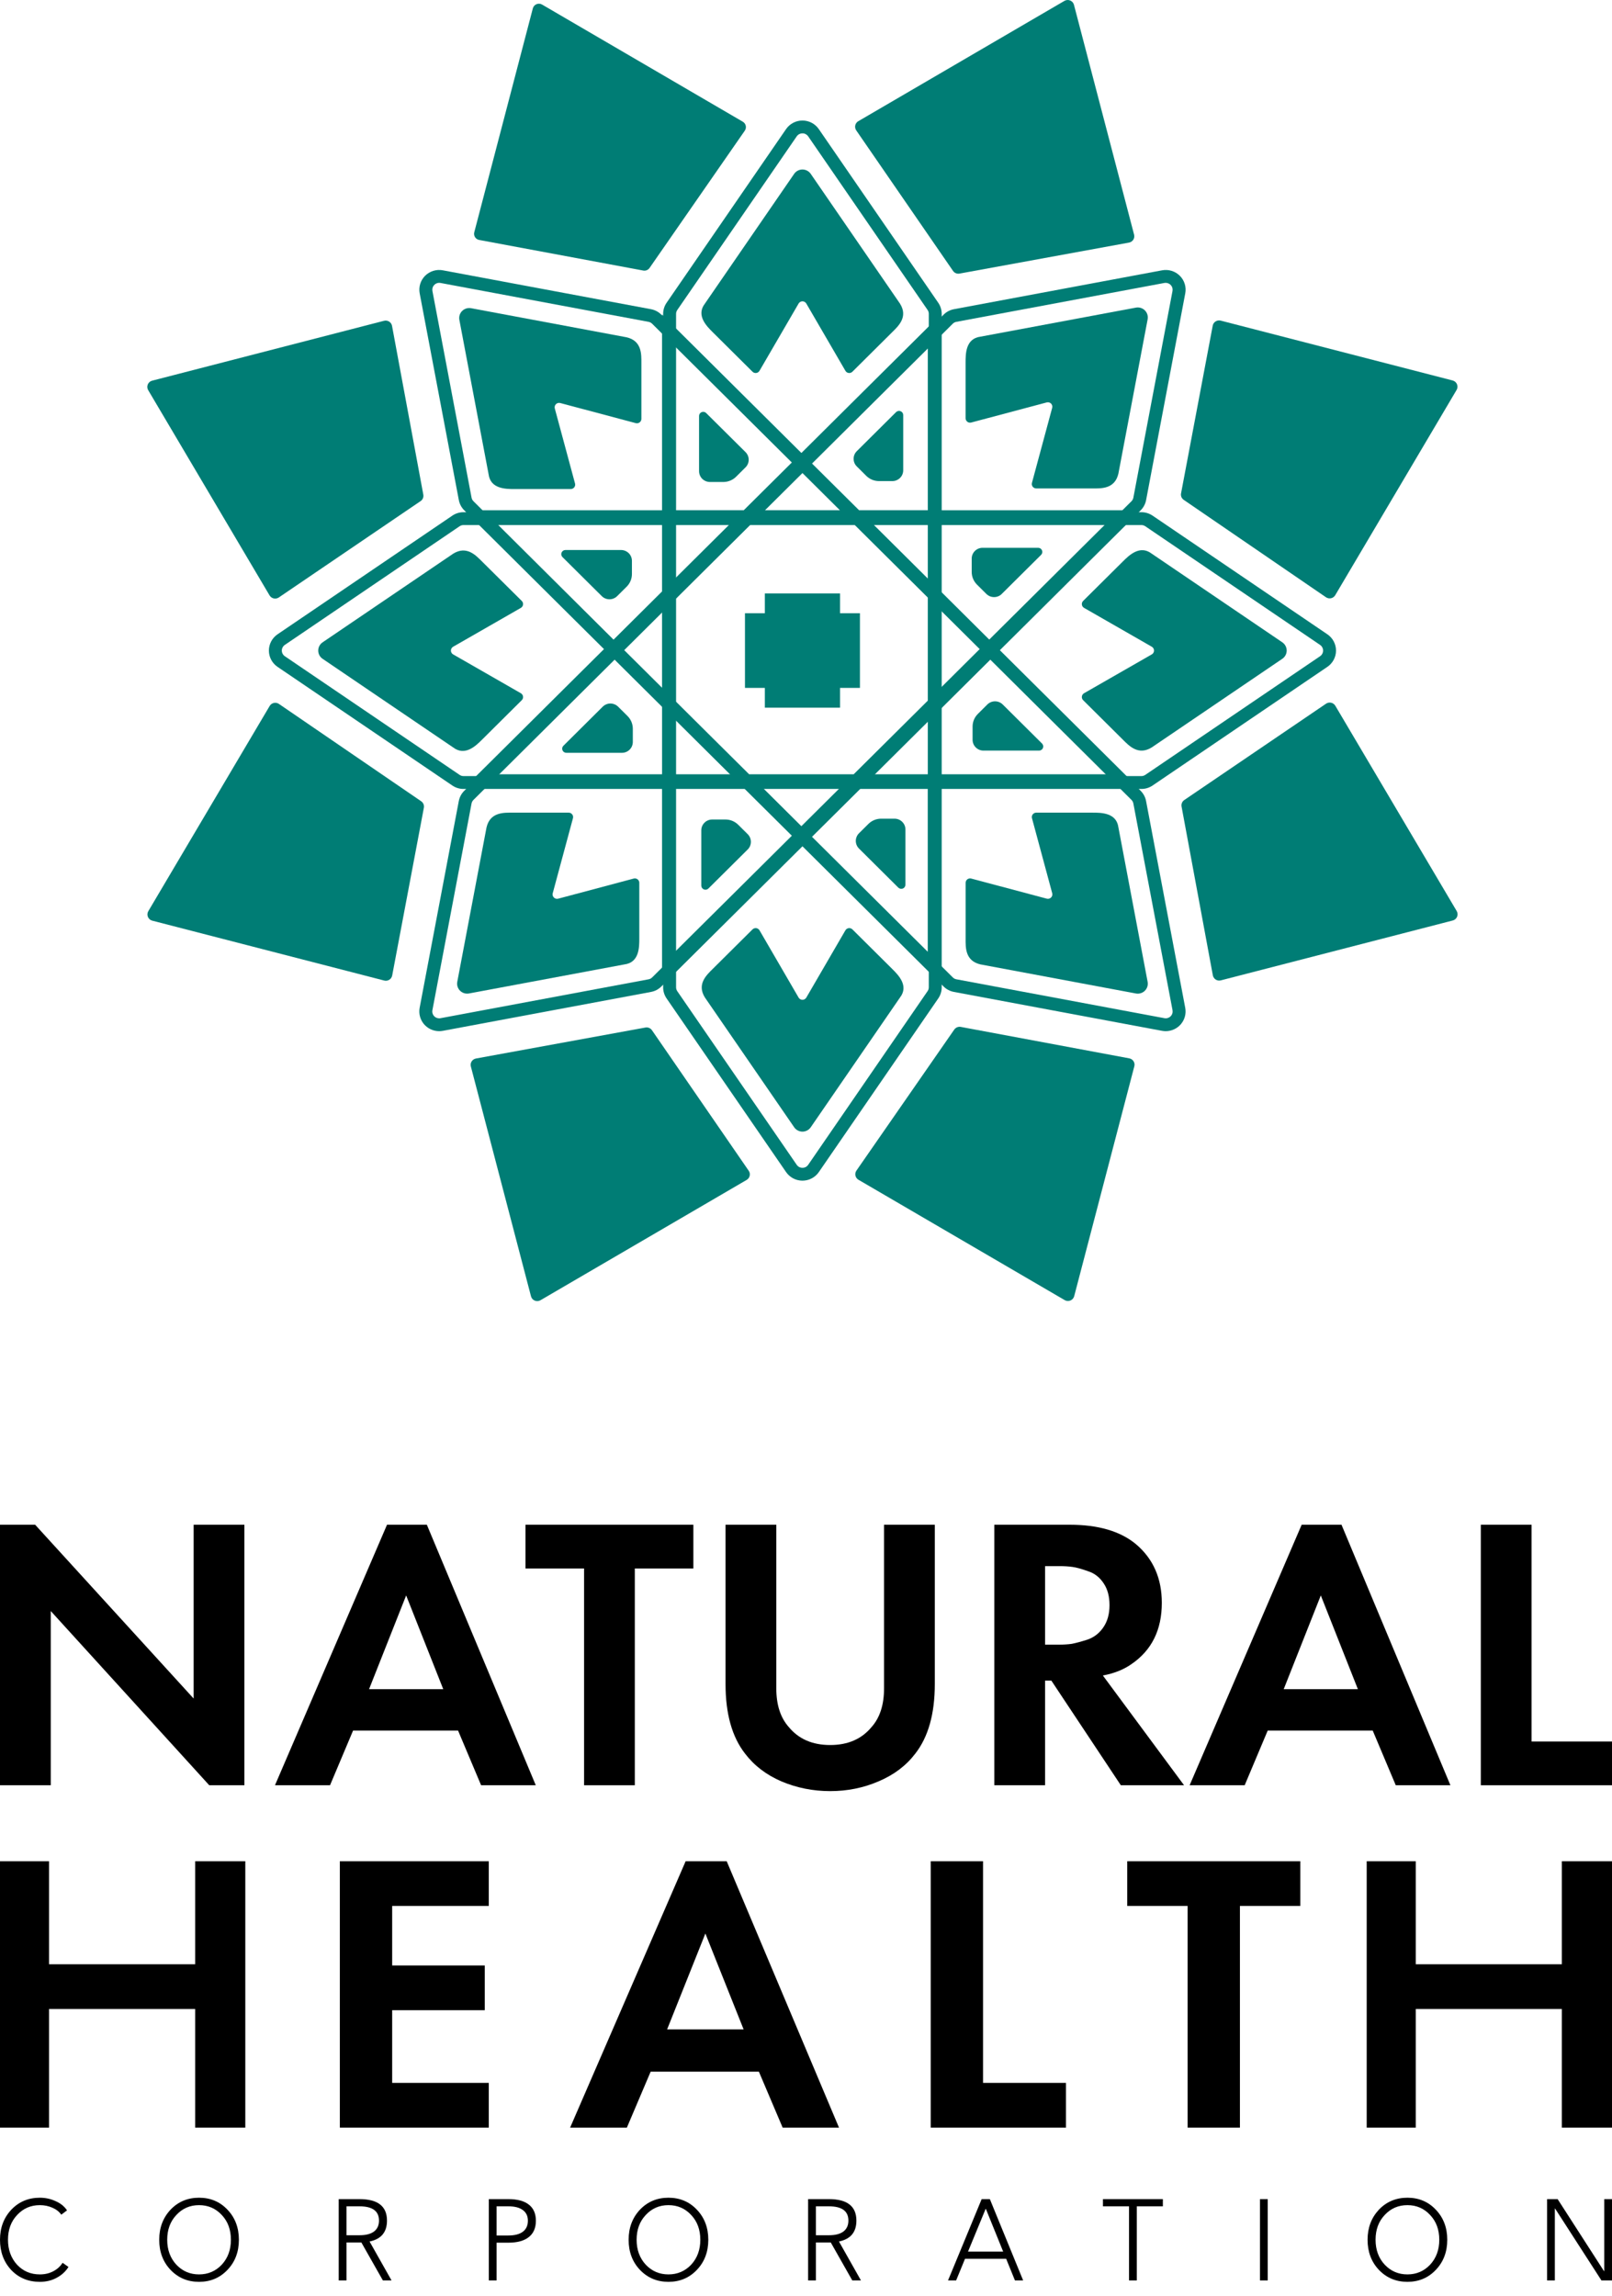 <svg width="92" height="131" viewBox="0 0 92 131" fill="none" xmlns="http://www.w3.org/2000/svg">
<path d="M25.064 58.838C24.897 58.838 24.733 58.801 24.582 58.731C24.431 58.661 24.298 58.558 24.191 58.431C24.085 58.303 24.008 58.154 23.967 57.994C23.925 57.834 23.919 57.667 23.95 57.504L26.184 45.71C26.226 45.487 26.335 45.282 26.497 45.122L53.855 17.952C54.016 17.792 54.223 17.684 54.447 17.642L66.322 15.424C66.503 15.39 66.69 15.4 66.866 15.454C67.042 15.508 67.202 15.604 67.333 15.734C67.463 15.863 67.56 16.022 67.614 16.197C67.669 16.372 67.679 16.558 67.645 16.738L65.411 28.532C65.369 28.755 65.26 28.96 65.099 29.12L37.743 56.289C37.583 56.45 37.376 56.558 37.152 56.599L25.277 58.818C25.207 58.831 25.135 58.838 25.064 58.838ZM66.531 16.138C66.505 16.138 66.48 16.14 66.455 16.145L54.581 18.364C54.503 18.378 54.431 18.416 54.375 18.472L27.021 45.643C26.965 45.699 26.927 45.77 26.912 45.847L24.678 57.642C24.666 57.705 24.67 57.769 24.689 57.83C24.708 57.891 24.742 57.946 24.787 57.991C24.833 58.036 24.888 58.069 24.949 58.088C25.011 58.106 25.076 58.11 25.138 58.098L37.014 55.879C37.092 55.865 37.163 55.827 37.219 55.772L64.574 28.602C64.63 28.547 64.668 28.475 64.683 28.398L66.917 16.604C66.927 16.547 66.925 16.489 66.911 16.434C66.897 16.378 66.87 16.326 66.834 16.282C66.797 16.238 66.751 16.202 66.699 16.177C66.647 16.153 66.59 16.14 66.532 16.139L66.531 16.138Z" fill="#007D75"/>
<path d="M66.53 58.838C66.459 58.838 66.389 58.831 66.32 58.818L54.445 56.599C54.221 56.558 54.014 56.45 53.853 56.289L26.498 29.12C26.336 28.96 26.227 28.755 26.186 28.532L23.952 16.738C23.918 16.558 23.928 16.372 23.983 16.197C24.037 16.022 24.134 15.863 24.264 15.733C24.394 15.604 24.555 15.508 24.731 15.454C24.907 15.4 25.094 15.389 25.275 15.424L37.15 17.642C37.374 17.684 37.581 17.792 37.742 17.952L65.097 45.121C65.259 45.282 65.368 45.487 65.409 45.71L67.643 57.504C67.674 57.667 67.668 57.834 67.627 57.994C67.585 58.154 67.508 58.303 67.402 58.431C67.296 58.558 67.162 58.66 67.011 58.731C66.861 58.801 66.696 58.838 66.53 58.838ZM25.064 16.138C25.006 16.138 24.949 16.151 24.897 16.176C24.845 16.201 24.799 16.237 24.762 16.281C24.726 16.325 24.699 16.377 24.685 16.432C24.671 16.488 24.669 16.546 24.679 16.602L26.913 28.397C26.928 28.474 26.966 28.545 27.022 28.601L54.377 55.77C54.433 55.826 54.505 55.864 54.583 55.878L66.458 58.097C66.521 58.109 66.585 58.105 66.647 58.086C66.708 58.067 66.763 58.034 66.809 57.989C66.854 57.944 66.888 57.889 66.907 57.828C66.926 57.767 66.929 57.703 66.918 57.64L64.683 45.846C64.669 45.769 64.631 45.697 64.575 45.641L37.219 18.472C37.164 18.416 37.092 18.379 37.014 18.364L25.139 16.145C25.114 16.141 25.089 16.138 25.064 16.138Z" fill="#007D75"/>
<path d="M45.797 67.368C45.613 67.368 45.432 67.323 45.269 67.238C45.106 67.152 44.967 67.029 44.863 66.878L38.044 56.97C37.915 56.783 37.846 56.561 37.847 56.335V17.911C37.847 17.685 37.915 17.463 38.044 17.276L44.862 7.367C44.966 7.216 45.105 7.093 45.268 7.007C45.431 6.922 45.612 6.877 45.797 6.877C45.981 6.877 46.162 6.922 46.325 7.007C46.488 7.093 46.627 7.216 46.731 7.367L53.548 17.276C53.677 17.463 53.746 17.685 53.745 17.911V56.335C53.746 56.561 53.677 56.783 53.548 56.97L46.734 66.876C46.63 67.028 46.49 67.152 46.327 67.237C46.164 67.323 45.982 67.368 45.797 67.368ZM45.797 7.611C45.733 7.61 45.669 7.625 45.612 7.655C45.555 7.685 45.506 7.728 45.47 7.781L38.653 17.69C38.608 17.755 38.585 17.832 38.585 17.91V56.334C38.585 56.413 38.608 56.489 38.653 56.555L45.47 66.463C45.506 66.516 45.555 66.56 45.612 66.59C45.669 66.619 45.733 66.635 45.797 66.634C45.862 66.635 45.926 66.62 45.983 66.59C46.04 66.56 46.089 66.516 46.125 66.463L52.94 56.552C52.985 56.487 53.009 56.41 53.008 56.331V17.907C53.009 17.829 52.985 17.752 52.94 17.687L46.123 7.778C46.087 7.726 46.038 7.683 45.982 7.653C45.925 7.624 45.862 7.609 45.797 7.609V7.611Z" fill="#007D75"/>
<path d="M53.689 56.081L45.737 48.182L37.784 56.081V44.913H26.54L34.493 37.015L26.54 29.117H37.784V17.948L45.737 25.847L53.689 17.948V29.117H64.932L56.979 37.016L64.932 44.913H53.689V56.081ZM46.258 47.663L52.948 54.307V44.913H49.026L46.258 47.663ZM38.524 44.913V54.307L45.215 47.663L42.447 44.913H38.524ZM43.493 44.913L45.736 47.142L47.98 44.913H43.493ZM53.691 44.179H63.149L56.458 37.534L53.691 40.283V44.179ZM49.768 44.179H52.951V41.018L49.768 44.179ZM42.753 44.179H48.722L52.951 39.979V34.05L48.722 29.85H42.752L38.523 34.05V39.979L42.753 44.179ZM38.524 44.179H41.707L38.524 41.018V44.179ZM28.327 44.179H37.785V40.283L35.017 37.534L28.327 44.179ZM53.691 34.785V39.245L55.934 37.016L53.691 34.785ZM35.54 37.013L37.784 39.242V34.782L35.54 37.013ZM53.691 33.744L56.458 36.494L63.149 29.849H53.689L53.691 33.744ZM28.327 29.849L35.016 36.498L37.784 33.748V29.85L28.327 29.849ZM49.768 29.849L52.951 33.01V29.849H49.768ZM38.524 29.849V33.01L41.707 29.849H38.524ZM49.029 29.114H52.951V19.722L46.261 26.366L49.029 29.114ZM43.493 29.114H47.983L45.739 26.886L43.493 29.114ZM38.524 29.114H42.447L45.215 26.365L38.524 19.722V29.114Z" fill="#007D75"/>
<path d="M65.141 45.017H26.454C26.226 45.018 26.003 44.949 25.815 44.821L15.839 38.05C15.687 37.947 15.562 37.808 15.477 37.646C15.391 37.485 15.346 37.304 15.346 37.122C15.346 36.939 15.391 36.759 15.477 36.597C15.562 36.435 15.687 36.297 15.839 36.193L25.815 29.422C26.003 29.294 26.226 29.226 26.454 29.226H65.141C65.369 29.226 65.591 29.294 65.78 29.422L75.756 36.193C75.908 36.296 76.032 36.435 76.118 36.597C76.204 36.758 76.249 36.939 76.249 37.122C76.249 37.304 76.204 37.485 76.118 37.646C76.032 37.808 75.908 37.947 75.756 38.05L65.78 44.821C65.592 44.949 65.369 45.018 65.141 45.017ZM26.454 29.959C26.375 29.959 26.298 29.983 26.232 30.027L16.256 36.798C16.203 36.834 16.16 36.882 16.13 36.938C16.1 36.995 16.084 37.057 16.084 37.121C16.084 37.185 16.1 37.247 16.13 37.303C16.16 37.36 16.203 37.408 16.256 37.444L26.232 44.215C26.297 44.259 26.375 44.283 26.454 44.283H65.141C65.22 44.283 65.297 44.259 65.362 44.215L75.339 37.444C75.392 37.408 75.435 37.36 75.465 37.303C75.495 37.247 75.511 37.185 75.511 37.121C75.511 37.057 75.495 36.995 75.465 36.938C75.435 36.882 75.392 36.834 75.339 36.798L65.362 30.027C65.297 29.983 65.22 29.959 65.141 29.959H26.454Z" fill="#007D75"/>
<path d="M48.866 7.438L54.39 15.457C54.43 15.516 54.486 15.561 54.552 15.589C54.618 15.616 54.69 15.623 54.76 15.611L64.435 13.842C64.485 13.833 64.532 13.814 64.574 13.786C64.616 13.758 64.652 13.721 64.679 13.679C64.706 13.636 64.724 13.589 64.732 13.539C64.74 13.489 64.737 13.439 64.725 13.39L61.293 0.274C61.279 0.219 61.252 0.169 61.215 0.126C61.177 0.083 61.13 0.05 61.078 0.028C61.025 0.006 60.968 -0.003 60.911 0.001C60.855 0.005 60.799 0.022 60.75 0.05L48.984 6.916C48.941 6.941 48.903 6.975 48.873 7.016C48.843 7.056 48.822 7.102 48.811 7.151C48.8 7.2 48.799 7.251 48.809 7.3C48.818 7.349 48.838 7.396 48.866 7.438Z" fill="#007D75"/>
<path d="M69.213 18.579L67.405 28.151C67.391 28.221 67.398 28.293 67.425 28.359C67.453 28.425 67.499 28.482 67.558 28.522L75.676 34.079C75.718 34.107 75.765 34.127 75.815 34.137C75.865 34.146 75.916 34.146 75.966 34.135C76.015 34.124 76.062 34.103 76.103 34.073C76.144 34.043 76.178 34.006 76.204 33.962L83.13 22.251C83.159 22.202 83.177 22.147 83.181 22.091C83.184 22.034 83.175 21.977 83.153 21.925C83.132 21.873 83.098 21.826 83.055 21.789C83.012 21.752 82.96 21.725 82.905 21.71L69.668 18.294C69.619 18.282 69.569 18.279 69.519 18.287C69.469 18.294 69.421 18.312 69.378 18.339C69.336 18.365 69.299 18.4 69.27 18.442C69.242 18.483 69.222 18.53 69.213 18.579Z" fill="#007D75"/>
<path d="M27.349 13.692L36.711 15.437C36.779 15.45 36.85 15.443 36.914 15.416C36.978 15.39 37.033 15.346 37.072 15.289L42.507 7.456C42.535 7.416 42.554 7.37 42.564 7.322C42.574 7.274 42.573 7.224 42.562 7.176C42.552 7.128 42.531 7.083 42.502 7.043C42.473 7.004 42.436 6.97 42.393 6.945L30.938 0.261C30.89 0.233 30.837 0.216 30.782 0.212C30.726 0.209 30.671 0.218 30.619 0.239C30.568 0.26 30.523 0.292 30.486 0.334C30.45 0.375 30.424 0.425 30.41 0.478L27.068 13.251C27.055 13.298 27.052 13.347 27.06 13.396C27.067 13.444 27.085 13.491 27.111 13.532C27.137 13.574 27.172 13.61 27.213 13.637C27.254 13.665 27.3 13.684 27.349 13.692Z" fill="#007D75"/>
<path d="M15.912 34.091L24.005 28.592C24.064 28.552 24.11 28.496 24.137 28.43C24.165 28.365 24.172 28.293 24.159 28.223L22.374 18.593C22.365 18.543 22.346 18.496 22.317 18.454C22.289 18.413 22.252 18.377 22.21 18.35C22.167 18.323 22.119 18.305 22.069 18.297C22.019 18.289 21.968 18.292 21.919 18.304L8.682 21.721C8.627 21.735 8.576 21.762 8.533 21.799C8.49 21.836 8.456 21.883 8.435 21.935C8.413 21.988 8.403 22.044 8.407 22.101C8.411 22.157 8.428 22.212 8.457 22.261L15.385 33.974C15.411 34.017 15.445 34.055 15.486 34.084C15.527 34.114 15.573 34.135 15.623 34.146C15.672 34.157 15.723 34.157 15.773 34.148C15.823 34.139 15.87 34.119 15.912 34.091Z" fill="#007D75"/>
<path d="M22.383 55.662L24.191 46.09C24.204 46.02 24.197 45.948 24.17 45.882C24.142 45.816 24.096 45.759 24.037 45.719L15.919 40.165C15.877 40.136 15.83 40.117 15.78 40.107C15.731 40.097 15.679 40.098 15.63 40.109C15.58 40.12 15.534 40.141 15.493 40.17C15.452 40.2 15.417 40.238 15.391 40.281L8.464 51.992C8.435 52.041 8.418 52.096 8.414 52.153C8.411 52.209 8.42 52.266 8.442 52.318C8.464 52.371 8.497 52.417 8.541 52.455C8.584 52.492 8.635 52.519 8.69 52.533L21.927 55.949C21.976 55.962 22.027 55.965 22.077 55.957C22.127 55.949 22.175 55.931 22.218 55.904C22.26 55.877 22.297 55.842 22.326 55.8C22.354 55.758 22.373 55.711 22.383 55.662Z" fill="#007D75"/>
<path d="M42.731 66.803L37.208 58.783C37.168 58.725 37.111 58.679 37.045 58.652C36.98 58.625 36.907 58.617 36.837 58.63L27.162 60.398C27.112 60.408 27.065 60.427 27.023 60.455C26.981 60.483 26.945 60.519 26.918 60.562C26.891 60.604 26.873 60.651 26.865 60.701C26.857 60.751 26.86 60.801 26.872 60.85L30.305 73.967C30.319 74.021 30.346 74.072 30.383 74.115C30.42 74.157 30.467 74.191 30.52 74.213C30.572 74.234 30.629 74.243 30.686 74.24C30.743 74.236 30.798 74.219 30.847 74.19L42.613 67.325C42.657 67.299 42.695 67.265 42.724 67.225C42.754 67.184 42.775 67.138 42.786 67.089C42.797 67.04 42.798 66.99 42.789 66.94C42.779 66.891 42.76 66.844 42.731 66.803Z" fill="#007D75"/>
<path d="M64.45 60.389L54.832 58.594C54.762 58.581 54.69 58.589 54.624 58.616C54.558 58.643 54.502 58.688 54.461 58.747L48.878 66.794C48.849 66.835 48.83 66.882 48.82 66.931C48.81 66.981 48.811 67.032 48.822 67.081C48.833 67.13 48.854 67.176 48.884 67.217C48.913 67.257 48.951 67.291 48.995 67.317L60.763 74.183C60.812 74.212 60.867 74.229 60.924 74.233C60.981 74.237 61.038 74.227 61.09 74.206C61.143 74.184 61.19 74.15 61.227 74.108C61.265 74.065 61.292 74.014 61.306 73.96L64.739 60.839C64.751 60.79 64.754 60.74 64.746 60.69C64.738 60.641 64.719 60.594 64.692 60.552C64.665 60.51 64.63 60.473 64.588 60.445C64.547 60.417 64.5 60.398 64.45 60.389Z" fill="#007D75"/>
<path d="M75.682 40.151L67.589 45.649C67.529 45.69 67.483 45.746 67.456 45.812C67.428 45.878 67.421 45.951 67.434 46.021L69.219 55.651C69.229 55.7 69.248 55.748 69.276 55.789C69.305 55.831 69.341 55.867 69.384 55.894C69.427 55.921 69.475 55.939 69.525 55.947C69.575 55.954 69.626 55.952 69.675 55.939L82.911 52.523C82.966 52.509 83.017 52.482 83.06 52.445C83.103 52.407 83.137 52.361 83.159 52.309C83.181 52.256 83.19 52.2 83.186 52.143C83.182 52.086 83.165 52.032 83.136 51.983L76.209 40.27C76.183 40.227 76.149 40.189 76.108 40.159C76.068 40.129 76.021 40.108 75.972 40.097C75.922 40.086 75.871 40.085 75.821 40.094C75.771 40.103 75.724 40.123 75.682 40.151Z" fill="#007D75"/>
<path d="M51.363 17.323L46.268 9.917C46.215 9.841 46.145 9.78 46.063 9.737C45.981 9.694 45.89 9.672 45.797 9.672C45.705 9.672 45.613 9.694 45.531 9.737C45.449 9.78 45.379 9.841 45.326 9.917L40.231 17.323C39.71 17.996 40.33 18.611 40.681 18.96L42.947 21.21C42.974 21.238 43.008 21.258 43.044 21.271C43.081 21.283 43.12 21.287 43.159 21.282C43.198 21.277 43.235 21.263 43.267 21.242C43.299 21.22 43.326 21.192 43.346 21.158L45.578 17.319C45.6 17.281 45.632 17.249 45.67 17.227C45.709 17.205 45.753 17.193 45.797 17.193C45.842 17.193 45.885 17.205 45.924 17.227C45.962 17.249 45.995 17.281 46.017 17.319L48.249 21.158C48.268 21.192 48.295 21.22 48.327 21.242C48.36 21.263 48.397 21.277 48.435 21.282C48.474 21.287 48.513 21.283 48.55 21.271C48.587 21.258 48.62 21.238 48.648 21.21L50.913 18.96C51.265 18.611 51.845 18.088 51.363 17.323Z" fill="#007D75"/>
<path d="M27.767 47.211L26.097 56.025C26.08 56.116 26.086 56.209 26.113 56.296C26.141 56.384 26.19 56.464 26.255 56.529C26.321 56.594 26.401 56.642 26.489 56.67C26.578 56.697 26.672 56.703 26.763 56.687L35.638 55.029C36.487 54.919 36.486 54.049 36.486 53.555V50.373C36.486 50.334 36.477 50.296 36.46 50.262C36.443 50.227 36.418 50.197 36.387 50.173C36.356 50.15 36.32 50.134 36.282 50.126C36.244 50.119 36.205 50.12 36.167 50.13L31.856 51.278C31.813 51.289 31.767 51.289 31.724 51.278C31.681 51.266 31.642 51.243 31.611 51.212C31.579 51.181 31.556 51.142 31.545 51.099C31.533 51.056 31.533 51.011 31.545 50.969L32.7 46.686C32.71 46.649 32.711 46.61 32.704 46.572C32.696 46.534 32.68 46.498 32.656 46.468C32.633 46.437 32.602 46.412 32.567 46.395C32.532 46.378 32.494 46.369 32.455 46.369H29.251C28.756 46.369 27.972 46.333 27.767 47.211Z" fill="#007D75"/>
<path d="M55.958 55.029L64.832 56.688C64.923 56.705 65.017 56.699 65.105 56.671C65.194 56.644 65.274 56.596 65.34 56.531C65.405 56.465 65.454 56.386 65.481 56.298C65.509 56.21 65.515 56.117 65.498 56.026L63.83 47.211C63.719 46.368 62.843 46.369 62.346 46.369H59.142C59.103 46.369 59.064 46.378 59.029 46.395C58.995 46.412 58.964 46.437 58.94 46.467C58.917 46.498 58.9 46.534 58.893 46.572C58.885 46.609 58.887 46.649 58.897 46.686L60.052 50.968C60.063 51.011 60.063 51.056 60.052 51.099C60.041 51.141 60.018 51.18 59.986 51.212C59.955 51.243 59.916 51.266 59.872 51.277C59.829 51.288 59.784 51.288 59.741 51.277L55.43 50.13C55.392 50.119 55.353 50.118 55.315 50.126C55.276 50.133 55.24 50.149 55.209 50.173C55.179 50.196 55.154 50.227 55.136 50.261C55.119 50.296 55.11 50.334 55.11 50.373V53.555C55.109 54.049 55.073 54.825 55.958 55.029Z" fill="#007D75"/>
<path d="M63.828 27.028L65.499 18.214C65.515 18.123 65.509 18.03 65.482 17.943C65.454 17.855 65.405 17.775 65.34 17.71C65.275 17.645 65.194 17.597 65.106 17.569C65.017 17.542 64.924 17.536 64.833 17.552L55.957 19.21C55.108 19.32 55.108 20.19 55.108 20.684V23.866C55.108 23.904 55.117 23.943 55.135 23.977C55.152 24.012 55.177 24.042 55.208 24.066C55.239 24.089 55.275 24.105 55.313 24.113C55.351 24.12 55.391 24.119 55.428 24.109L59.739 22.962C59.782 22.951 59.828 22.951 59.871 22.962C59.914 22.973 59.953 22.996 59.985 23.027C60.016 23.058 60.039 23.098 60.05 23.14C60.062 23.183 60.062 23.228 60.05 23.271L58.895 27.553C58.885 27.59 58.884 27.629 58.891 27.667C58.899 27.705 58.915 27.741 58.939 27.771C58.963 27.802 58.993 27.827 59.028 27.844C59.063 27.861 59.101 27.87 59.14 27.87H62.344C62.842 27.872 63.623 27.91 63.828 27.028Z" fill="#007D75"/>
<path d="M25.864 31.593L18.408 36.653C18.332 36.706 18.27 36.776 18.227 36.857C18.184 36.938 18.162 37.029 18.162 37.121C18.162 37.213 18.184 37.304 18.227 37.385C18.27 37.467 18.332 37.537 18.408 37.589L25.864 42.649C26.542 43.167 27.161 42.552 27.513 42.203L29.779 39.952C29.806 39.925 29.827 39.892 29.84 39.855C29.852 39.819 29.856 39.78 29.851 39.741C29.846 39.703 29.832 39.666 29.81 39.634C29.788 39.602 29.76 39.575 29.726 39.556L25.861 37.339C25.822 37.317 25.79 37.285 25.768 37.247C25.746 37.209 25.734 37.165 25.734 37.121C25.734 37.077 25.746 37.033 25.768 36.995C25.79 36.957 25.822 36.925 25.861 36.903L29.726 34.686C29.76 34.667 29.788 34.64 29.81 34.608C29.832 34.576 29.846 34.539 29.851 34.501C29.856 34.463 29.852 34.424 29.84 34.387C29.827 34.35 29.806 34.317 29.779 34.29L27.513 32.041C27.161 31.691 26.635 31.116 25.864 31.593Z" fill="#007D75"/>
<path d="M40.232 56.919L45.327 64.324C45.38 64.4 45.45 64.462 45.532 64.504C45.614 64.547 45.705 64.57 45.798 64.57C45.891 64.57 45.982 64.547 46.064 64.504C46.146 64.462 46.217 64.4 46.269 64.324L51.364 56.919C51.885 56.246 51.266 55.63 50.914 55.281L48.649 53.031C48.621 53.004 48.588 52.983 48.551 52.971C48.514 52.958 48.475 52.954 48.436 52.959C48.398 52.964 48.361 52.978 48.328 53C48.296 53.021 48.269 53.05 48.249 53.083L46.018 56.922C45.995 56.961 45.963 56.992 45.925 57.014C45.886 57.037 45.843 57.048 45.798 57.048C45.754 57.048 45.71 57.037 45.671 57.014C45.633 56.992 45.601 56.961 45.578 56.922L43.347 53.083C43.327 53.05 43.3 53.021 43.268 53C43.236 52.978 43.199 52.964 43.16 52.959C43.121 52.954 43.082 52.958 43.045 52.971C43.008 52.983 42.975 53.004 42.947 53.031L40.682 55.281C40.33 55.63 39.751 56.154 40.232 56.919Z" fill="#007D75"/>
<path d="M65.731 42.648L73.187 37.588C73.263 37.536 73.325 37.466 73.368 37.384C73.411 37.303 73.434 37.212 73.434 37.12C73.434 37.028 73.411 36.938 73.368 36.856C73.325 36.775 73.263 36.705 73.187 36.652L65.731 31.592C65.053 31.074 64.434 31.69 64.082 32.039L61.816 34.289C61.789 34.316 61.768 34.35 61.756 34.386C61.743 34.423 61.739 34.462 61.745 34.5C61.75 34.538 61.764 34.575 61.785 34.607C61.807 34.639 61.836 34.666 61.869 34.685L65.735 36.902C65.773 36.924 65.805 36.956 65.828 36.994C65.85 37.033 65.862 37.076 65.862 37.12C65.862 37.165 65.85 37.208 65.828 37.247C65.805 37.285 65.773 37.317 65.735 37.339L61.869 39.555C61.836 39.574 61.807 39.601 61.785 39.633C61.764 39.665 61.75 39.702 61.745 39.74C61.739 39.779 61.743 39.818 61.756 39.854C61.768 39.891 61.789 39.924 61.816 39.952L64.082 42.202C64.434 42.551 64.961 43.126 65.731 42.648Z" fill="#007D75"/>
<path d="M35.757 19.245L26.883 17.585C26.792 17.569 26.698 17.575 26.61 17.602C26.521 17.63 26.441 17.678 26.375 17.743C26.31 17.808 26.261 17.888 26.233 17.976C26.206 18.064 26.2 18.157 26.216 18.247L27.885 27.063C27.996 27.905 28.872 27.905 29.369 27.905H32.573C32.612 27.905 32.65 27.896 32.685 27.879C32.72 27.862 32.751 27.837 32.774 27.806C32.798 27.776 32.814 27.74 32.822 27.702C32.829 27.664 32.828 27.625 32.818 27.588L31.663 23.305C31.651 23.263 31.651 23.218 31.663 23.175C31.674 23.132 31.697 23.093 31.728 23.062C31.76 23.031 31.799 23.008 31.842 22.997C31.885 22.985 31.93 22.985 31.974 22.997L36.285 24.144C36.323 24.154 36.362 24.156 36.4 24.148C36.439 24.141 36.474 24.125 36.505 24.101C36.536 24.078 36.561 24.047 36.578 24.013C36.596 23.978 36.605 23.94 36.605 23.901V20.719C36.605 20.225 36.641 19.448 35.757 19.245Z" fill="#007D75"/>
<path d="M42.548 26.668L42.01 27.203C41.817 27.394 41.556 27.501 41.284 27.502H40.517C40.352 27.501 40.195 27.436 40.078 27.321C39.962 27.205 39.897 27.049 39.897 26.885V23.734C39.897 23.687 39.911 23.642 39.937 23.603C39.963 23.564 40 23.534 40.044 23.516C40.087 23.498 40.135 23.494 40.181 23.503C40.227 23.512 40.269 23.534 40.302 23.567L42.546 25.795C42.604 25.852 42.65 25.92 42.682 25.995C42.713 26.07 42.73 26.15 42.73 26.231C42.73 26.312 42.714 26.393 42.683 26.468C42.651 26.543 42.606 26.611 42.548 26.668Z" fill="#007D75"/>
<path d="M50.928 27.451H50.166C49.894 27.451 49.633 27.344 49.441 27.153L48.899 26.614C48.841 26.557 48.795 26.489 48.764 26.415C48.733 26.34 48.717 26.259 48.717 26.178C48.717 26.098 48.733 26.017 48.764 25.943C48.795 25.868 48.841 25.8 48.899 25.743L51.142 23.514C51.175 23.482 51.218 23.459 51.264 23.45C51.31 23.441 51.358 23.446 51.401 23.464C51.444 23.482 51.481 23.512 51.508 23.55C51.534 23.589 51.548 23.635 51.548 23.681V26.835C51.548 26.916 51.532 26.996 51.501 27.071C51.47 27.146 51.424 27.214 51.366 27.271C51.309 27.328 51.24 27.373 51.165 27.404C51.09 27.436 51.009 27.451 50.928 27.451Z" fill="#007D75"/>
<path d="M56.295 33.89L55.757 33.356C55.565 33.164 55.457 32.905 55.457 32.635V31.873C55.457 31.71 55.522 31.553 55.638 31.438C55.755 31.322 55.912 31.257 56.077 31.257H59.25C59.297 31.257 59.343 31.271 59.382 31.297C59.421 31.323 59.452 31.36 59.47 31.403C59.488 31.446 59.492 31.493 59.483 31.539C59.474 31.585 59.451 31.627 59.418 31.66L57.174 33.888C57.117 33.946 57.048 33.992 56.973 34.023C56.898 34.054 56.817 34.07 56.735 34.07C56.654 34.07 56.573 34.055 56.497 34.024C56.422 33.993 56.353 33.947 56.295 33.89Z" fill="#007D75"/>
<path d="M55.507 42.213V41.457C55.507 41.187 55.615 40.927 55.808 40.736L56.35 40.197C56.466 40.082 56.624 40.017 56.788 40.017C56.953 40.017 57.111 40.082 57.227 40.197L59.471 42.426C59.504 42.459 59.527 42.501 59.536 42.547C59.545 42.593 59.54 42.64 59.522 42.683C59.504 42.726 59.474 42.763 59.435 42.789C59.395 42.815 59.349 42.829 59.302 42.829H56.127C55.963 42.829 55.805 42.764 55.689 42.648C55.573 42.533 55.507 42.376 55.507 42.213Z" fill="#007D75"/>
<path d="M49.024 47.546L49.562 47.012C49.658 46.917 49.771 46.842 49.895 46.791C50.02 46.739 50.153 46.713 50.288 46.713H51.055C51.219 46.713 51.377 46.778 51.493 46.894C51.61 47.009 51.675 47.166 51.675 47.329V50.48C51.675 50.527 51.661 50.573 51.635 50.612C51.609 50.651 51.572 50.681 51.529 50.699C51.485 50.717 51.437 50.721 51.391 50.712C51.345 50.703 51.303 50.681 51.269 50.648L49.026 48.419C48.968 48.362 48.922 48.294 48.89 48.219C48.859 48.145 48.843 48.064 48.842 47.983C48.842 47.902 48.858 47.822 48.889 47.747C48.92 47.672 48.966 47.603 49.024 47.546Z" fill="#007D75"/>
<path d="M40.645 46.761H41.406C41.678 46.761 41.939 46.869 42.131 47.06L42.674 47.599C42.79 47.714 42.855 47.871 42.855 48.034C42.855 48.198 42.79 48.354 42.674 48.47L40.43 50.698C40.397 50.731 40.354 50.754 40.308 50.763C40.262 50.772 40.214 50.767 40.171 50.749C40.127 50.731 40.09 50.701 40.064 50.662C40.038 50.623 40.024 50.578 40.024 50.531V47.378C40.024 47.214 40.09 47.057 40.206 46.942C40.322 46.826 40.48 46.761 40.645 46.761Z" fill="#007D75"/>
<path d="M35.277 40.322L35.815 40.857C36.007 41.048 36.115 41.307 36.116 41.578V42.339C36.115 42.503 36.05 42.66 35.934 42.775C35.817 42.891 35.659 42.955 35.495 42.955H32.322C32.275 42.955 32.229 42.941 32.19 42.916C32.151 42.89 32.121 42.853 32.103 42.81C32.085 42.767 32.08 42.719 32.089 42.673C32.098 42.628 32.121 42.586 32.154 42.553L34.397 40.324C34.455 40.267 34.523 40.221 34.599 40.19C34.674 40.158 34.755 40.142 34.837 40.142C34.918 40.142 34.999 40.158 35.075 40.189C35.15 40.22 35.219 40.265 35.277 40.322Z" fill="#007D75"/>
<path d="M36.065 32V32.756C36.065 33.026 35.957 33.285 35.764 33.477L35.222 34.015C35.106 34.13 34.948 34.195 34.784 34.195C34.619 34.195 34.461 34.13 34.345 34.015L32.102 31.787C32.068 31.754 32.046 31.712 32.036 31.666C32.027 31.62 32.032 31.572 32.05 31.529C32.068 31.486 32.099 31.449 32.138 31.423C32.177 31.397 32.223 31.383 32.27 31.383H35.445C35.61 31.384 35.767 31.449 35.884 31.564C36 31.68 36.065 31.837 36.065 32Z" fill="#007D75"/>
<path d="M43.652 40.38H47.942V39.251H49.078V34.99H47.942V33.862H43.652V34.99H42.517V39.251H43.652V40.38Z" fill="#007D75"/>
<path d="M27.458 101.866L26.143 98.746H20.15L18.835 101.866H15.693L22.088 87H24.361L30.578 101.866H27.458ZM21.063 96.383H25.297L23.18 91.034L21.063 96.383Z" fill="black"/>
<path d="M39.572 89.496H36.23V101.866H33.334V89.496H29.991V87H39.572V89.496Z" fill="black"/>
<path d="M41.408 87H44.305V96.338C44.305 97.275 44.542 98.01 45.018 98.545C45.582 99.228 46.369 99.57 47.38 99.57C48.39 99.57 49.177 99.228 49.741 98.545C50.217 98.01 50.454 97.275 50.454 96.338V87H53.351V96.093C53.351 97.787 52.98 99.109 52.237 100.06C51.717 100.744 51.019 101.271 50.142 101.643C49.281 102.014 48.36 102.2 47.38 102.2C46.399 102.2 45.471 102.014 44.594 101.643C43.733 101.271 43.042 100.744 42.522 100.06C41.779 99.109 41.408 97.787 41.408 96.093V87Z" fill="black"/>
<path d="M56.748 87H61.049C62.683 87 63.945 87.371 64.837 88.114C65.817 88.947 66.307 90.061 66.307 91.457C66.307 93.003 65.728 94.169 64.569 94.957C64.124 95.269 63.581 95.484 62.943 95.603L67.577 101.866H63.968L60.002 95.893H59.645V101.866H56.748V87ZM59.645 89.362V93.842H60.469C60.707 93.842 60.937 93.827 61.16 93.798C61.398 93.753 61.702 93.671 62.074 93.552C62.445 93.419 62.742 93.189 62.965 92.862C63.203 92.52 63.322 92.096 63.322 91.591C63.322 91.086 63.21 90.67 62.987 90.343C62.764 90.001 62.467 89.771 62.096 89.652C61.725 89.519 61.428 89.437 61.205 89.407C60.982 89.377 60.752 89.362 60.514 89.362H59.645Z" fill="black"/>
<path d="M79.659 101.866L78.344 98.746H72.35L71.036 101.866H67.894L74.289 87H76.562L82.778 101.866H79.659ZM73.264 96.383H77.497L75.381 91.034L73.264 96.383Z" fill="black"/>
<path d="M84.513 87H87.41V99.37H92V101.866H84.513V87Z" fill="black"/>
<path d="M2.897 101.866H0V87H2.005L11.052 96.918V87H13.948V101.866H11.943L2.897 91.925V101.866Z" fill="black"/>
<path d="M3.572 129.113L3.908 129.351C3.747 129.608 3.524 129.813 3.236 129.968C2.954 130.123 2.633 130.2 2.274 130.2C1.615 130.2 1.07 129.975 0.64 129.524C0.213 129.064 0 128.49 0 127.8C0 127.115 0.215 126.543 0.646 126.083C1.081 125.628 1.623 125.4 2.274 125.4C2.595 125.4 2.897 125.466 3.179 125.599C3.462 125.723 3.678 125.897 3.825 126.123L3.496 126.368C3.382 126.2 3.213 126.067 2.989 125.97C2.77 125.873 2.531 125.824 2.274 125.824C1.754 125.824 1.322 126.012 0.975 126.388C0.629 126.755 0.456 127.225 0.456 127.8C0.456 128.366 0.627 128.839 0.969 129.219C1.315 129.59 1.75 129.776 2.274 129.776C2.561 129.776 2.816 129.716 3.04 129.597C3.268 129.477 3.445 129.316 3.572 129.113Z" fill="black"/>
<path d="M12.982 126.083C13.417 126.538 13.634 127.111 13.634 127.8C13.634 128.49 13.417 129.062 12.982 129.517C12.551 129.972 12.011 130.2 11.36 130.2C10.71 130.2 10.168 129.972 9.733 129.517C9.302 129.062 9.087 128.49 9.087 127.8C9.087 127.115 9.302 126.543 9.733 126.083C10.168 125.628 10.71 125.4 11.36 125.4C12.011 125.4 12.551 125.628 12.982 126.083ZM12.659 129.219C13.005 128.843 13.178 128.37 13.178 127.8C13.178 127.225 13.005 126.755 12.659 126.388C12.312 126.012 11.88 125.824 11.36 125.824C10.841 125.824 10.408 126.012 10.062 126.388C9.716 126.755 9.543 127.225 9.543 127.8C9.543 128.37 9.716 128.843 10.062 129.219C10.412 129.59 10.845 129.776 11.36 129.776C11.876 129.776 12.308 129.59 12.659 129.219Z" fill="black"/>
<path d="M22.346 130.12H21.852L20.623 127.953H19.775V130.12H19.331V125.48H20.516C21.563 125.48 22.086 125.888 22.086 126.706C22.086 127.365 21.755 127.762 21.092 127.899L22.346 130.12ZM20.516 125.891H19.775V127.541H20.516C20.879 127.541 21.155 127.471 21.345 127.329C21.535 127.183 21.63 126.976 21.63 126.706C21.63 126.162 21.259 125.891 20.516 125.891Z" fill="black"/>
<path d="M29.013 125.891H28.342V127.555H29.013C29.372 127.555 29.646 127.484 29.837 127.343C30.031 127.197 30.128 126.987 30.128 126.713C30.128 126.448 30.031 126.244 29.837 126.103C29.646 125.961 29.372 125.891 29.013 125.891ZM28.342 127.966V130.12H27.898V125.48H29.013C29.524 125.48 29.913 125.583 30.178 125.791C30.449 125.999 30.584 126.306 30.584 126.713C30.584 127.124 30.449 127.435 30.178 127.648C29.913 127.86 29.524 127.966 29.013 127.966H28.342Z" fill="black"/>
<path d="M39.772 126.083C40.207 126.538 40.424 127.111 40.424 127.8C40.424 128.49 40.207 129.062 39.772 129.517C39.341 129.972 38.8 130.2 38.15 130.2C37.5 130.2 36.958 129.972 36.523 129.517C36.092 129.062 35.877 128.49 35.877 127.8C35.877 127.115 36.092 126.543 36.523 126.083C36.958 125.628 37.5 125.4 38.15 125.4C38.8 125.4 39.341 125.628 39.772 126.083ZM39.449 129.219C39.795 128.843 39.968 128.37 39.968 127.8C39.968 127.225 39.795 126.755 39.449 126.388C39.102 126.012 38.67 125.824 38.15 125.824C37.631 125.824 37.198 126.012 36.852 126.388C36.506 126.755 36.333 127.225 36.333 127.8C36.333 128.37 36.506 128.843 36.852 129.219C37.202 129.59 37.635 129.776 38.15 129.776C38.665 129.776 39.098 129.59 39.449 129.219Z" fill="black"/>
<path d="M49.136 130.12H48.642L47.413 127.953H46.565V130.12H46.121V125.48H47.306C48.353 125.48 48.876 125.888 48.876 126.706C48.876 127.365 48.545 127.762 47.882 127.899L49.136 130.12ZM47.306 125.891H46.565V127.541H47.306C47.669 127.541 47.945 127.471 48.135 127.329C48.325 127.183 48.42 126.976 48.42 126.706C48.42 126.162 48.049 125.891 47.306 125.891Z" fill="black"/>
<path d="M57.253 128.476L56.265 126.036H56.253L55.246 128.476H57.253ZM57.424 128.887H55.075L54.568 130.12H54.106L56.025 125.48H56.493L58.393 130.12H57.925L57.424 128.887Z" fill="black"/>
<path d="M64.436 125.891H62.947V125.48H66.367V125.891H64.879V130.12H64.436V125.891Z" fill="black"/>
<path d="M72.352 125.48V130.12H71.909V125.48H72.352Z" fill="black"/>
<path d="M81.945 126.083C82.38 126.538 82.598 127.111 82.598 127.8C82.598 128.49 82.38 129.062 81.945 129.517C81.515 129.972 80.974 130.2 80.324 130.2C79.674 130.2 79.131 129.972 78.696 129.517C78.266 129.062 78.05 128.49 78.05 127.8C78.05 127.115 78.266 126.543 78.696 126.083C79.131 125.628 79.674 125.4 80.324 125.4C80.974 125.4 81.515 125.628 81.945 126.083ZM81.622 129.219C81.969 128.843 82.142 128.37 82.142 127.8C82.142 127.225 81.969 126.755 81.622 126.388C81.276 126.012 80.843 125.824 80.324 125.824C79.805 125.824 79.372 126.012 79.026 126.388C78.679 126.755 78.506 127.225 78.506 127.8C78.506 128.37 78.679 128.843 79.026 129.219C79.376 129.59 79.809 129.776 80.324 129.776C80.839 129.776 81.272 129.59 81.622 129.219Z" fill="black"/>
<path d="M88.897 125.48L91.544 129.59H91.557V125.48H92V130.12H91.398L88.751 126.017H88.738V130.12H88.295V125.48H88.897Z" fill="black"/>
<path d="M27.896 106.2V108.752H22.382V112.148H27.666V114.7H22.382V118.848H27.896V121.4H19.396V106.2H27.896Z" fill="black"/>
<path d="M44.667 121.4L43.312 118.21H37.133L35.777 121.4H32.538L39.131 106.2H41.474L47.883 121.4H44.667ZM38.074 115.794H42.439L40.257 110.325L38.074 115.794Z" fill="black"/>
<path d="M53.118 106.2H56.104V118.848H60.837V121.4H53.118V106.2Z" fill="black"/>
<path d="M74.211 108.752H70.765V121.4H67.779V108.752H64.333V106.2H74.211V108.752Z" fill="black"/>
<path d="M80.8 106.2V112.079H89.138V106.2H92V121.4H89.138V114.632H80.8V121.4H78V106.2H80.8Z" fill="black"/>
<path d="M2.8 106.2V112.079H11.138V106.2H14V121.4H11.138V114.632H2.8V121.4H0V106.2H2.8Z" fill="black"/>
</svg>
